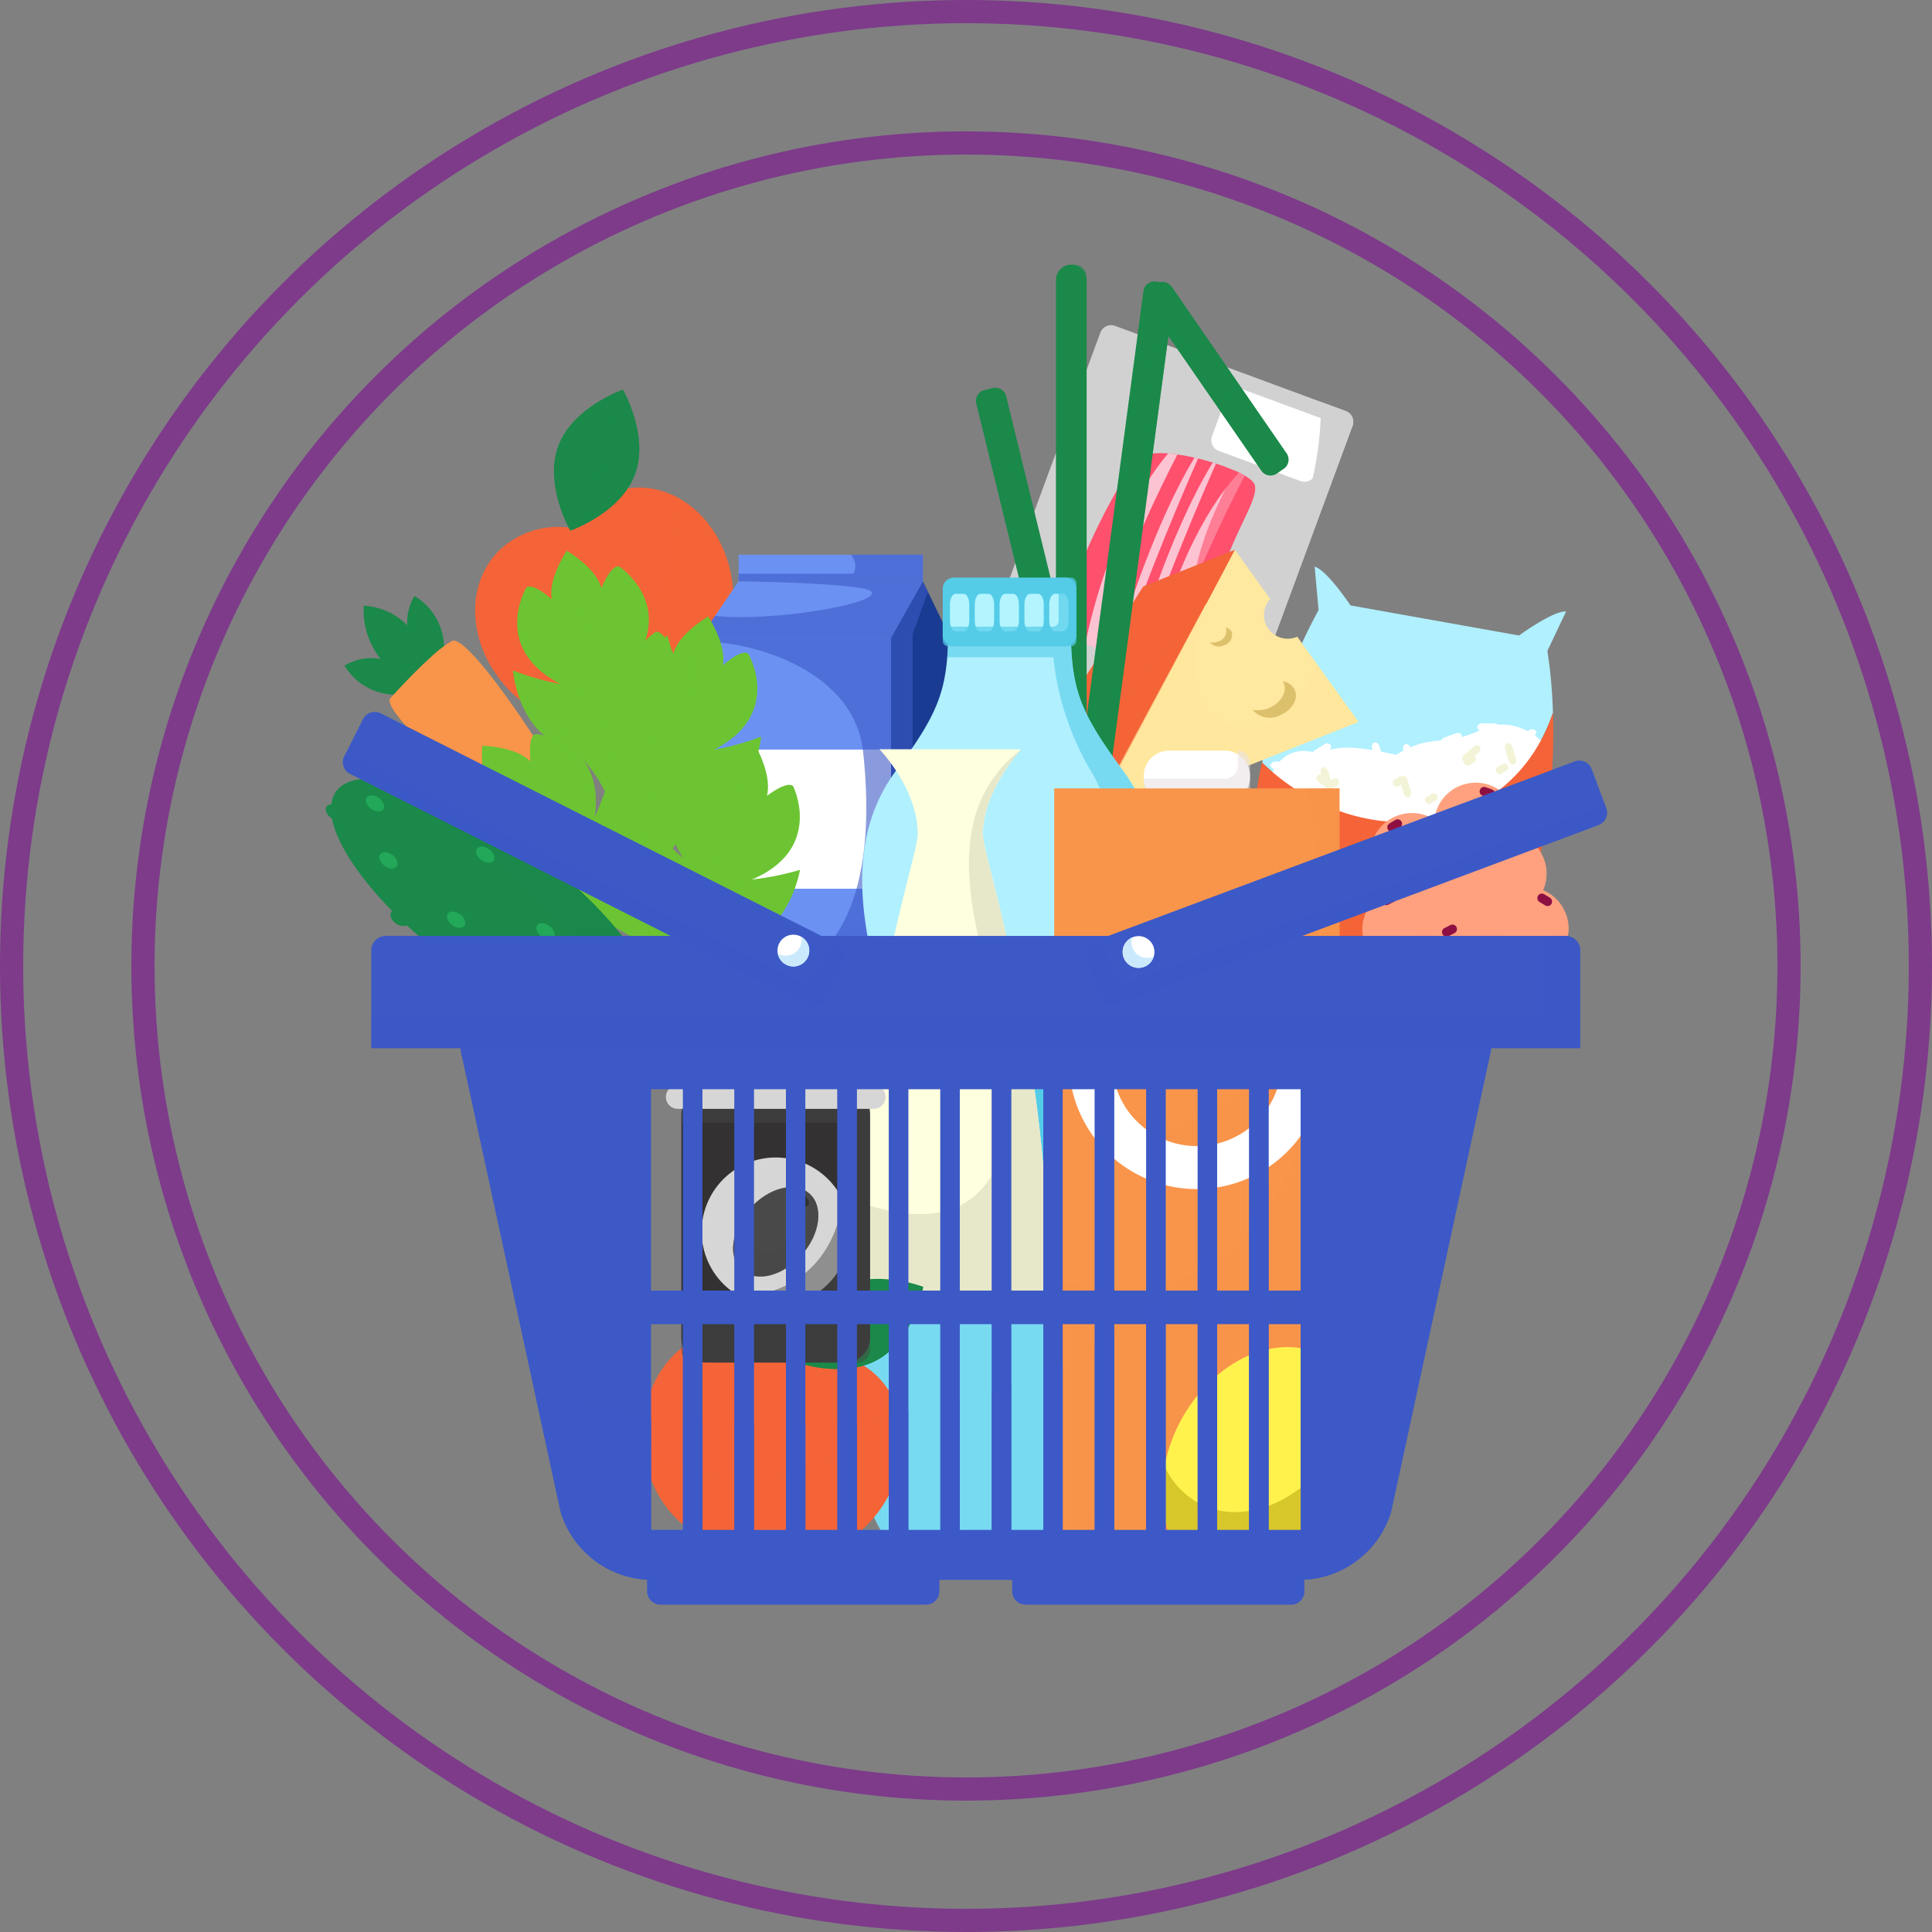 <svg xmlns="http://www.w3.org/2000/svg" xmlns:xlink="http://www.w3.org/1999/xlink" width="250" height="250" viewBox="0 0 250 250"><rect x="0" y="0" width="250" height="250" fill="#808080" stroke="none"/><defs><style>.a,.ay,.b{fill:none;}.a{stroke:#707070;}.c{clip-path:url(#a);}.d,.j{fill:#d1d1d1;}.e{fill:#fff;}.f,.i{fill:#ff506e;}.g{clip-path:url(#b);}.h{fill:#fcc3d2;}.aa,.ac,.aj,.am,.i,.o,.s,.x{opacity:0.6;}.aa,.ac,.ae,.af,.ai,.aj,.ak,.am,.aq,.as,.at,.av,.aw,.i,.j,.o,.q,.s,.v,.x{mix-blend-mode:multiply;isolation:isolate;}.k{fill:#b0f0ff;}.l,.o{fill:#f46438;}.m{fill:#f3f4d7;}.n{fill:#333132;}.af,.p,.q{fill:#1a894a;}.aw,.q{opacity:0.4;}.ak,.r,.s{fill:#f9954b;}.t,.v{fill:#ffe89f;}.u{fill:#ddc06c;}.ae,.v{opacity:0.7;}.w{fill:#193b91;}.au,.av,.aw,.x{fill:#3c59c6;}.y{fill:#6b92f2;}.aa,.z{fill:#6cc433;}.ab,.ac,.ae{fill:#54cce8;}.ad{fill:#b3f4ff;}.af,.ak,.aq{opacity:0.5;}.ag{fill:#22a858;}.ah{fill:#fdffde;}.ai{fill:#e7e8ca;}.aj{fill:#eae1e5;}.al,.am{fill:#ffa17f;}.an{fill:#8e1043;}.ao{fill:#d6d6d6;}.ap,.aq{fill:#494949;}.ar,.as{fill:#fff24d;}.at{fill:#d8c72b;}.av{opacity:0.8;}.ax{fill:#cae9fc;}.ay{stroke:#7d3b8a;stroke-width:3px;}.az{stroke:none;}</style><clipPath id="a"><circle class="a" cx="108" cy="108" r="108" transform="translate(-0.197 -0.197)"/></clipPath><clipPath id="b"><path class="b" d="M281.085,124.616c2.949-1.551,13.268,1.6,14.422,3.477s-3.8,7.439-5.337,16.243S284.423,159.9,282.1,161.55s-11.535-.645-12.892-4.761C266.777,149.425,278.137,126.167,281.085,124.616Z" transform="translate(-268.868 -124.2)"/></clipPath></defs><g transform="translate(-326.001 -1097)"><g transform="translate(-235.67 -782.67)"><g class="c" transform="translate(578.867 1896.867)"><g transform="translate(24.962 17.048)"><g transform="translate(82.678 7.831)"><path class="d" d="M279.846,151.067a1.485,1.485,0,0,1-1.908.879l-29.851-11.021a1.486,1.486,0,0,1-.879-1.909l17.455-47.273a1.485,1.485,0,0,1,1.908-.879l29.851,11.021a1.486,1.486,0,0,1,.879,1.909Z" transform="translate(-247.116 -90.771)"/><path class="e" d="M325,118.384a1.486,1.486,0,0,1-1.909.879l-10.569-3.9a1.486,1.486,0,0,1-.88-1.909l1.93-5.226a1.486,1.486,0,0,1,1.908-.879l10.57,3.9a1.486,1.486,0,0,1,.879,1.908Z" transform="translate(-279.64 -99.091)"/><path class="f" d="M281.085,124.616c2.949-1.551,13.268,1.6,14.422,3.477s-3.8,7.439-5.337,16.243S284.423,159.9,282.1,161.55s-11.535-.645-12.892-4.761C266.777,149.425,278.137,126.167,281.085,124.616Z" transform="translate(-258.095 -107.644)"/><g transform="translate(10.773 16.556)"><g class="g"><g transform="translate(3.751 -2.605)"><path class="h" d="M290.906,118.941s-15.135,27.407-13.836,41.525C274.413,152.886,280.391,127.641,290.906,118.941Z" transform="translate(-276.441 -118.941)"/><path class="h" d="M307.882,125.653s-15.136,27.407-13.837,41.525C291.389,159.6,297.366,134.353,307.882,125.653Z" transform="translate(-285.009 -122.329)"/><path class="h" d="M295.5,120.653s-12.886,28.238-14.508,41.278C280.779,155.254,288.256,130.563,295.5,120.653Z" transform="translate(-278.734 -119.805)"/><path class="h" d="M300.03,122.327s-12.886,28.238-14.508,41.278C285.312,156.928,292.789,132.236,300.03,122.327Z" transform="translate(-281.022 -120.65)"/></g></g></g><path class="i" d="M290.22,146.592c1.535-8.8,6.492-14.365,5.337-16.243a6.381,6.381,0,0,0-2.611-1.679c-1.074,2.8-3.99,7.485-5.1,13.877-1.535,8.8-5.746,15.563-8.072,17.213-1.775,1.259-7.56.218-10.8-2.176a6.76,6.76,0,0,0,.289,1.461c1.357,4.116,10.568,6.41,12.892,4.761S288.685,155.4,290.22,146.592Z" transform="translate(-258.145 -109.901)"/><path class="j" d="M296.422,112.009l-3.2-1.18c.048,30.131-28.3,42.885-40.225,22.625l-5.791,15.685a1.486,1.486,0,0,0,.879,1.909l29.851,11.021a1.485,1.485,0,0,0,1.908-.879L297.3,113.918A1.486,1.486,0,0,0,296.422,112.009Z" transform="translate(-247.116 -100.895)"/></g><g transform="translate(118.413 39.077)"><path class="k" d="M362.442,172.766c-5.505,16.193-24.927,18.691-37.638,6.45a73.632,73.632,0,0,1,7.31-19.73l-.505-5.624c1.6.453,4.638,5.02,4.638,5.02l10.592,1.89.622.111,10.592,1.89s4.435-3.234,6.088-3.106l-2.419,5.1A62.565,62.565,0,0,1,362.442,172.766Z" transform="translate(-322.063 -153.862)"/><path class="e" d="M362.518,197.9s-3.735-4.44-8.512-2.106-6.178.323-10.975,3.24c-4.034-.888-7.366-1.485-10.041-.116-3.054-1.214-5.8.56-6.4,3.891s18.479,13.443,18.479,13.443l17.025-6.6Z" transform="translate(-322.959 -174.684)"/><g transform="translate(0 10.953)"><path class="l" d="M322.237,189.352q-.117.51-.227,1.027c12.711,12.241,32.133,9.743,37.638-6.45a63.611,63.611,0,0,0-.713-7.952c.188,1.1,3.9,23.935-7.019,41.129a18.27,18.27,0,0,1,.535,5.462l-4.7-4.7-10.917-1.947-.622-.111L325.3,213.866l-6.03,2.782a18.23,18.23,0,0,1,2.391-4.94A51.8,51.8,0,0,1,322.237,189.352Z" transform="translate(-319.269 -175.977)"/></g><path class="e" d="M353.962,202.016c.113.371.417.608.678.528h0c.262-.079.383-.445.27-.815l-.431-1.422c-.112-.37-.415-.607-.677-.527h0c-.262.079-.382.444-.271.815Z" transform="translate(-336.541 -177.031)"/><path class="m" d="M361.288,210.772c.113.371.417.608.678.528h0c.262-.08.383-.445.27-.815l-.431-1.422c-.112-.37-.415-.607-.677-.527h0c-.261.079-.383.444-.27.815Z" transform="translate(-340.239 -181.45)"/><path class="m" d="M340.529,208.507c.112.371.416.607.677.528h0c.262-.08.383-.444.27-.815l-.431-1.422c-.112-.37-.416-.607-.678-.528h0c-.261.079-.382.445-.269.815Z" transform="translate(-329.761 -180.307)"/><path class="m" d="M388.718,202.208c.113.371.416.608.678.528h0c.262-.079.383-.444.27-.815l-.431-1.422c-.112-.371-.415-.607-.677-.528h0c-.262.079-.383.445-.271.815Z" transform="translate(-354.085 -177.127)"/><path class="m" d="M379.157,201.548a.626.626,0,0,0,.221-.83h0a.626.626,0,0,0-.856.069l-1.142.952a.627.627,0,0,0-.221.83h0a.627.627,0,0,0,.856-.069Z" transform="translate(-348.445 -177.442)"/><path class="m" d="M359.142,209.076a.46.46,0,0,0-.107.635h0a.46.46,0,0,0,.6.222l.752-.437a.458.458,0,0,0,.108-.634h0a.459.459,0,0,0-.6-.223Z" transform="translate(-339.301 -181.487)"/><path class="m" d="M367.572,213.542a.459.459,0,0,0-.107.634h0a.459.459,0,0,0,.6.223l.753-.436a.46.46,0,0,0,.107-.634h0a.46.46,0,0,0-.6-.223Z" transform="translate(-343.556 -183.741)"/><path class="m" d="M341.859,209.632a.46.46,0,0,0-.107.635h0a.459.459,0,0,0,.6.222l.752-.436a.459.459,0,0,0,.108-.634h0a.459.459,0,0,0-.6-.222Z" transform="translate(-330.578 -181.768)"/><path class="m" d="M339.773,208.229a.46.46,0,0,0-.632.123h0a.459.459,0,0,0,0,.644l.674.551a.459.459,0,0,0,.631-.123h0a.458.458,0,0,0,0-.644Z" transform="translate(-329.234 -181.263)"/><path class="m" d="M377.646,203.574a.46.46,0,0,0-.107.634h0a.458.458,0,0,0,.6.222l.753-.436a.459.459,0,0,0,.107-.635h0a.46.46,0,0,0-.6-.222Z" transform="translate(-348.641 -178.71)"/><path class="m" d="M386.049,205.781a.459.459,0,0,0-.107.635h0a.458.458,0,0,0,.6.222l.753-.436a.459.459,0,0,0,.107-.634h0a.459.459,0,0,0-.6-.222Z" transform="translate(-352.882 -179.824)"/><path class="e" d="M338.056,200.994c-.33.2-.482.556-.339.789h0a.627.627,0,0,0,.857.055l1.267-.778c.33-.2.481-.556.338-.789h0a.625.625,0,0,0-.856-.055Z" transform="translate(-328.553 -177.19)"/><path class="e" d="M391.627,197.263c-.329.2-.481.556-.338.789h0a.626.626,0,0,0,.857.055l1.265-.777c.33-.2.482-.556.339-.789h0a.625.625,0,0,0-.857-.055Z" transform="translate(-355.594 -175.307)"/><path class="e" d="M362.095,202.451c.112.371.415.607.677.528h0c.262-.08.383-.444.27-.815l-.43-1.422c-.112-.37-.416-.607-.678-.527h0c-.262.079-.384.444-.27.815Z" transform="translate(-340.646 -177.25)"/><path class="e" d="M371.97,197.912c-.363.134-.581.451-.487.707h0c.094.257.466.357.829.223l1.395-.514c.364-.134.581-.451.487-.707h0c-.094-.257-.465-.356-.829-.222Z" transform="translate(-345.613 -175.807)"/><path class="e" d="M381.727,194.8c-.387,0-.7.214-.707.487h0c0,.273.309.5.7.5l1.486.016c.386,0,.7-.214.706-.487h0c0-.274-.308-.5-.7-.5Z" transform="translate(-350.437 -174.527)"/><path class="e" d="M327.714,204.8c-.387,0-.7.214-.707.488h0c0,.273.309.5.7.5l1.486.016c.387,0,.7-.214.707-.487h0c0-.273-.309-.5-.7-.5Z" transform="translate(-323.175 -179.575)"/><path class="n" d="M338.049,232.468a1.486,1.486,0,0,0,1.2,1.723l16.028,2.86a1.486,1.486,0,0,0,1.723-1.2l.576-3.23a1.486,1.486,0,0,0-1.2-1.723l-16.028-2.86a1.485,1.485,0,0,0-1.724,1.2Z" transform="translate(-328.736 -191.289)"/><path class="o" d="M352.451,244.525l-4.7-4.7-10.917-1.947-.622-.111L325.3,235.823l-6.03,2.782a18.23,18.23,0,0,1,2.391-4.94,42.714,42.714,0,0,1-.843-5.94c18.715,7.724,31.056-.28,38.066-8.247a50.818,50.818,0,0,1-6.966,19.584A18.27,18.27,0,0,1,352.451,244.525Z" transform="translate(-319.269 -186.982)"/></g><g transform="translate(2.413 42.87)"><g transform="translate(0 8.049)"><path class="p" d="M92.767,182.439a7.8,7.8,0,0,1-7.72-3.7c3.551-2.058,7.526-.675,10.051,2.759A2.852,2.852,0,0,1,92.767,182.439Z" transform="translate(-85.047 -177.773)"/><path class="q" d="M88.8,177.986c3.618-.36,6.984,2.333,4.345,4.511a6.824,6.824,0,0,0,1.516-.053,2.852,2.852,0,0,0,2.331-.943C94.9,178.658,91.816,177.227,88.8,177.986Z" transform="translate(-86.941 -177.779)"/></g><g transform="translate(8.118)"><path class="p" d="M106.141,169.208a7.8,7.8,0,0,0-3.769-7.688c-2.027,3.569-.609,7.532,2.845,10.027A2.854,2.854,0,0,0,106.141,169.208Z" transform="translate(-101.438 -161.52)"/><path class="q" d="M101.639,165.285c-.329,3.62,2.393,6.963,4.548,4.306a6.833,6.833,0,0,1-.04,1.517,2.854,2.854,0,0,1-.924,2.339C102.362,171.381,100.906,168.308,101.639,165.285Z" transform="translate(-101.445 -163.42)"/></g><g transform="translate(2.491 1.248)"><path class="p" d="M95.57,173.636a10.069,10.069,0,0,1-5.48-9.6c5.282.421,8.487,4.808,8.648,10.306A3.683,3.683,0,0,1,95.57,173.636Z" transform="translate(-90.077 -164.039)"/><path class="q" d="M95.207,165.172c4.105,2.273,5.7,7.6,1.3,7.979a8.823,8.823,0,0,0,1.649,1.057,3.683,3.683,0,0,0,3.168.709C101.194,170.363,98.967,166.579,95.207,165.172Z" transform="translate(-92.666 -164.611)"/></g><path class="r" d="M96.851,180.745s5.458-6.162,8.082-7.495,20.824,27.041,18.6,29.012S95.962,183.849,96.851,180.745Z" transform="translate(-90.993 -167.418)"/><path class="s" d="M110.5,173.251a14.406,14.406,0,0,0-2.642,1.973c2.183-.475,4.7.4,6.578,3.307,2.688,4.153-3.117,8.057-6.119,8.4,3.394,2.617,9-5.992,12.123-.322s-.765,6.883-2.679,7.338c1.926,1.519,3.612-1.712,5.378-.466,1.464,1.033,2.346,3.656-1.478,5.227,3.745,2.575,6.739,4.173,7.44,3.552C131.324,200.292,113.125,171.917,110.5,173.251Z" transform="translate(-96.561 -167.418)"/></g><g transform="translate(81.338 36.896)"><path class="t" d="M305.9,160.7c-.036.016-.072.035-.109.05a3.067,3.067,0,0,1-3.389-4.925l-4.573-6.37-19.494,36.32,35.485-14.042Z" transform="translate(-261.534 -149.457)"/><path class="u" d="M326.233,183.791a1.729,1.729,0,0,1,.139.269c.461,1.165-.424,2.608-1.978,3.223a3.639,3.639,0,0,1-2.062.208,2.863,2.863,0,0,0,3.508.727c1.554-.615,2.439-2.057,1.978-3.222A2.076,2.076,0,0,0,326.233,183.791Z" transform="translate(-283.74 -166.787)"/><path class="u" d="M296.522,204.169a.969.969,0,0,1,.072.141,1.418,1.418,0,0,1-1.028,1.674,1.891,1.891,0,0,1-1.072.108,1.49,1.49,0,0,0,1.824.378,1.419,1.419,0,0,0,1.028-1.674A1.083,1.083,0,0,0,296.522,204.169Z" transform="translate(-269.689 -177.073)"/><path class="u" d="M313.186,169.759a.891.891,0,0,1,.071.14,1.418,1.418,0,0,1-1.028,1.674,1.891,1.891,0,0,1-1.071.108,1.487,1.487,0,0,0,1.822.377,1.419,1.419,0,0,0,1.029-1.674A1.081,1.081,0,0,0,313.186,169.759Z" transform="translate(-278.1 -159.704)"/><path class="l" d="M280.706,149.457,268.853,154.2l-24.444,38.2,17.122-6.776Z" transform="translate(-244.409 -149.457)"/><path class="o" d="M254.578,177.26l-10.169,15.89,17.122-6.777,18.781-35.414C274.714,161.267,258.931,179.406,254.578,177.26Z" transform="translate(-244.409 -150.215)"/><path class="v" d="M278.338,192.774l35.485-14.042-5.534-7.71c-1.416,4.261-4.206,8.907-9.616,8.348-8.855-.916-5.278-13.658-4.526-16.05Z" transform="translate(-261.534 -156.454)"/></g><g transform="translate(84.132 0)"><g transform="translate(0 15.932)"><path class="p" d="M271.807,181.264A1.434,1.434,0,0,1,270.753,183l-1.069.261a1.435,1.435,0,0,1-1.735-1.053l-17.856-73.043a1.434,1.434,0,0,1,1.053-1.734l1.069-.261a1.434,1.434,0,0,1,1.735,1.053Z" transform="translate(-250.051 -107.127)"/><path class="q" d="M253.946,107.169l-.465.113,9.565,39.125a1.434,1.434,0,0,1-1.053,1.734l-.605.148,8.292,33.918a1.435,1.435,0,0,0,1.735,1.053l1.069-.261a1.434,1.434,0,0,0,1.053-1.734l-17.857-73.043A1.434,1.434,0,0,0,253.946,107.169Z" transform="translate(-251.782 -107.127)"/></g><g transform="translate(10.348)"><path class="p" d="M1.985,0h0A1.985,1.985,0,0,1,3.971,1.985V76.078a1.985,1.985,0,0,1-1.985,1.985h0A1.985,1.985,0,0,1,0,76.078V1.985A1.985,1.985,0,0,1,1.985,0Z" transform="translate(0)"/><path class="q" d="M273.481,74.959H273v40.277a1.436,1.436,0,0,1-1.435,1.435h-.623v34.917a1.435,1.435,0,0,0,1.435,1.435h1.1a1.435,1.435,0,0,0,1.435-1.435V76.394A1.435,1.435,0,0,0,273.481,74.959Z" transform="translate(-270.945 -74.959)"/></g><g transform="translate(11.722 2.17)"><path class="p" d="M302.2,101.592,287.334,80.037a1.434,1.434,0,0,0-1.446-.6l-.607-.081a1.435,1.435,0,0,0-1.612,1.233l-9.937,74.534a1.434,1.434,0,0,0,1.232,1.612l1.091.146a1.435,1.435,0,0,0,1.612-1.233L286.9,86.4l12.022,17.425a1.435,1.435,0,0,0,1.993.379l.91-.619A1.434,1.434,0,0,0,302.2,101.592Z" transform="translate(-273.719 -79.34)"/><path class="q" d="M300.915,109.12l.388-.264c-2.811-4.047-14.316-20.453-15.645-19.754-1.426.751-.945,32.788-7.333,36.48l-4.594,34.454a1.434,1.434,0,0,0,1.232,1.612l1.091.146a1.435,1.435,0,0,0,1.612-1.233L286.9,91.316l12.022,17.425A1.435,1.435,0,0,0,300.915,109.12Z" transform="translate(-273.719 -84.257)"/></g></g><g transform="translate(19.326 16.183)"><path class="l" d="M139.312,133.256a11.016,11.016,0,0,0-8.018,5.12,11.018,11.018,0,0,0-9.026,3.007c-4.61,4.614-3.953,12.745,1.468,18.163S137.289,165.617,141.9,161c.042-.043.081-.087.122-.13.059-.005.118-.007.178-.013,6.487-.679,11.1-7.408,10.3-15.031S145.8,132.578,139.312,133.256Z" transform="translate(-119.198 -120.539)"/><path class="p" d="M150.27,118.6c-1.878,5.038-8.362,7.271-8.362,7.271s-3.437-5.933-1.558-10.97,8.362-7.27,8.362-7.27S152.15,113.569,150.27,118.6Z" transform="translate(-129.591 -107.635)"/><path class="q" d="M148.97,107.635a17.311,17.311,0,0,0-2.515,1.172,9.865,9.865,0,0,1,1.035,4.113c.073,5.376-5.162,9.805-5.162,9.805a17.5,17.5,0,0,1-2.03-2.015,18.488,18.488,0,0,0,1.867,5.166s6.483-2.233,8.362-7.271S148.97,107.635,148.97,107.635Z" transform="translate(-129.849 -107.635)"/><path class="o" d="M156.71,146.7c-.577-5.515-3.827-9.984-8.037-11.778,3.343,14.182-10.958,25.707-21.137,25.069.134.143.268.285.409.425,5.421,5.419,13.553,6.071,18.163,1.458.042-.043.081-.087.122-.13.059-.005.118-.007.178-.013C152.9,161.049,157.507,154.32,156.71,146.7Z" transform="translate(-123.407 -121.406)"/></g><g transform="translate(48.443 37.54)"><path class="w" d="M234.462,165l-3.544-7.317-5.145,8.231,4.688,1.2Z" transform="translate(-202.108 -154.254)"/><rect class="w" width="8.918" height="66.025" transform="translate(23.437 10.746)"/><path class="x" d="M229.37,215.59V164.544l1.981-5.485-.666-1.374L226.112,165h-.437l-.364,3.307v62.718h8.918v-10.9C228.815,220.772,229.37,215.59,229.37,215.59Z" transform="translate(-201.874 -154.254)"/><path class="y" d="M177.989,165l4.973-7.317H206.8L202.683,165l-23.322.972Z" transform="translate(-177.989 -154.254)"/><rect class="y" width="23.845" height="3.43" transform="translate(4.973 0)"/><path class="x" d="M197.824,153.217H182.961v.972s16.131.222,17.164,1.329c1.415,1.517-12.867,3.967-20.2,3.14l-1.934,2.847,1.372.972,23.322-.972,4.116-7.317h.007v-3.43h-9.319A2.14,2.14,0,0,1,197.824,153.217Z" transform="translate(-177.989 -150.759)"/><rect class="y" width="24.694" height="66.025" transform="translate(0 10.746)"/><rect class="e" width="24.694" height="18.006" transform="translate(0 25.209)"/><path class="x" d="M177.989,173.025c4.6-.414,19.855,2.709,21.093,14.239,1.829,17.035-2,31.988-21.093,31.141v20.078h24.694V172.458H177.989Z" transform="translate(-177.989 -161.711)"/></g><g transform="translate(17.981 36.969)"><g transform="translate(6.248 0)"><path class="z" d="M143.678,187.429l1.868-.425c-.5-3.234-1.384-11.572,1.993-14.962,4.232-4.249,1.5-11.428,1.5-11.428a35.764,35.764,0,0,1-4.783,4.237c6.094-8.094-1.344-13.105-1.344-13.105s-.858-.763-2.388,2.733c-.679-2.438-3.807-4.421-4.416-4.787l-.02-.087-.036.053-.055-.032.02.087c-.389.594-2.35,3.737-1.906,6.228-2.894-2.489-3.337-1.43-3.337-1.43s-4.532,7.739,4.466,12.395a35.729,35.729,0,0,1-6.146-1.748s.649,7.653,6.3,9.649C139.913,176.4,142.725,184.3,143.678,187.429Z" transform="translate(-129.097 -149.605)"/><path class="aa" d="M144.437,168.616c4.094-5.438,2.081-9.482.318-11.552,2.594,5.437-.912,12.359-2.026,13.242-3.84-2.136-2.451-8.953-6.444-11.465,3.53,3.781,2.265,10.843,4.9,15.511-3.759-.58-4.676-5.5-4.676-5.5s-.342,6.305,3.947,8.612c-6.27.339-9.57-4.424-11.008-7.388.429,2.213,1.836,6.985,6.129,8.5,4.512,1.593,7.324,9.492,8.277,12.622l1.868-.425c-.5-3.234-1.384-11.572,1.993-14.962,4.232-4.249,1.5-11.428,1.5-11.428A35.763,35.763,0,0,1,144.437,168.616Z" transform="translate(-129.276 -153.37)"/></g><g transform="translate(17.521 8.523)"><path class="z" d="M156.049,204.135l1.865.44c.978-3.122,3.853-11,8.379-12.555,5.671-1.95,6.381-9.6,6.381-9.6a35.71,35.71,0,0,1-6.16,1.7c9.035-4.584,4.565-12.358,4.565-12.358s-.435-1.063-3.348,1.4c.464-2.488-1.471-5.646-1.856-6.243l.021-.087-.056.032-.036-.053-.02.087c-.612.362-3.756,2.32-4.454,4.751-1.5-3.508-2.366-2.753-2.366-2.753s-7.478,4.952-1.449,13.095a35.692,35.692,0,0,1-4.749-4.275s-2.788,7.156,1.411,11.439C157.527,192.575,156.572,200.906,156.049,204.135Z" transform="translate(-151.859 -166.814)"/><path class="aa" d="M166.514,189.156c6.071-3.08,6.044-7.6,5.373-10.232-.065,6.025-6.262,10.695-7.651,11-2.507-3.608,1.743-9.117-.736-13.131,1.5,4.948-2.742,10.732-2.43,16.085-3.119-2.177-1.774-7-1.774-7s-3.084,5.509-.25,9.47c-5.779-2.457-6.644-8.186-6.63-11.481-.589,2.176-1.427,7.08,1.76,10.33,3.35,3.417,2.4,11.748,1.873,14.978l1.865.44c.978-3.122,3.853-11,8.379-12.555,5.671-1.95,6.381-9.6,6.381-9.6A35.708,35.708,0,0,1,166.514,189.156Z" transform="translate(-151.858 -171.849)"/></g><g transform="translate(0 23.774)"><path class="z" d="M143.74,228.439l1.427-1.279c-2-2.586-6.828-9.445-5.521-14.048,1.638-5.77-4.234-10.72-4.234-10.72a35.7,35.7,0,0,1-2.125,6.026c1.4-10.034-7.536-10.805-7.536-10.805s-1.12-.251-.761,3.549c-1.777-1.8-5.475-2.017-6.185-2.042l-.059-.066s0,.025-.005.064h-.064l.059.066c-.052.708-.241,4.407,1.357,6.37-3.738-.772-3.611.369-3.611.369s-.206,8.966,9.921,8.668a35.757,35.757,0,0,1-6.221,1.456s4.282,6.376,10.2,5.376C135.095,220.624,141.388,226.165,143.74,228.439Z" transform="translate(-116.481 -197.609)"/><path class="aa" d="M137.783,208.984c.939-6.742-2.784-9.3-5.329-10.254,4.907,3.494,5.2,11.248,4.656,12.56-4.394,0-6.489-6.637-11.2-6.895,4.921,1.592,7.244,8.38,11.815,11.181-3.568,1.317-6.759-2.542-6.759-2.542s2.761,5.679,7.63,5.614c-5.317,3.34-10.514.779-13.21-1.115,1.45,1.726,5,5.215,9.485,4.455,4.718-.8,11.011,4.744,13.363,7.017l1.427-1.279c-2-2.586-6.828-9.445-5.521-14.048,1.638-5.77-4.234-10.72-4.234-10.72A35.7,35.7,0,0,1,137.783,208.984Z" transform="translate(-120.977 -198.175)"/></g><g transform="translate(22.544 25.3)"><path class="z" d="M164.694,237.22l1.828.572c1.2-3.044,4.628-10.7,9.252-11.925,5.8-1.541,7.05-9.119,7.05-9.119A35.664,35.664,0,0,1,176.559,218c9.339-3.927,5.435-12,5.435-12s-.358-1.091-3.44,1.16c.64-2.448-1.065-5.737-1.407-6.36l.027-.085-.058.028-.032-.056-.026.085c-.636.318-3.912,2.046-4.782,4.422-1.247-3.607-2.163-2.915-2.163-2.915s-7.812,4.406-2.379,12.958a35.724,35.724,0,0,1-4.432-4.6s-3.291,6.94.591,11.511C166.992,225.794,165.446,234.036,164.694,237.22Z" transform="translate(-162.001 -200.689)"/><path class="aa" d="M176.559,222.856c6.275-2.639,6.571-7.147,6.089-9.822-.495,6-7.009,10.22-8.415,10.422-2.243-3.778,2.389-8.97.2-13.15,1.147,5.043-3.5,10.509-3.571,15.87-2.956-2.394-1.27-7.109-1.27-7.109s-3.469,5.275-.925,9.428c-5.589-2.863-6.043-8.639-5.793-11.924-.742,2.128-1.929,6.959,1.018,10.43,3.1,3.648,1.552,11.889.8,15.073l1.828.572c1.2-3.044,4.628-10.7,9.252-11.925,5.8-1.541,7.05-9.119,7.05-9.119A35.665,35.665,0,0,1,176.559,222.856Z" transform="translate(-162.001 -205.543)"/></g></g><g transform="translate(68.303 40.496)"><path class="k" d="M255.865,242.19V212.841c1.746-7.456,3.015-17.133-2.855-25.065s-6.821-10.788-6.821-19.037l-7.92-.158h-.013l-7.919.158c0,8.249-.952,11.106-6.822,19.037s-4.6,17.61-2.856,25.065V242.19s-6.98,34.585,2.063,45.372c2.538,2.7,10.312-.952,10.312-.952a7.1,7.1,0,0,0,5.222,2.38h.013a7.1,7.1,0,0,0,5.222-2.38s7.773,3.65,10.311.952C262.846,276.776,255.865,242.19,255.865,242.19Z" transform="translate(-218.089 -162.71)"/><path class="ab" d="M222.773,255.711c.082.374.166.745.251,1.109v29.033h35.205V256.82c.086-.364.169-.734.252-1.109Z" transform="translate(-220.453 -206.689)"/><path class="ac" d="M233.035,286.611a7.1,7.1,0,0,0,5.222,2.38h.013a7.1,7.1,0,0,0,5.222-2.38s7.773,3.65,10.311.952c9.042-10.787,2.062-45.372,2.062-45.372V212.841c1.746-7.456,3.015-17.133-2.855-25.065s-6.821-10.788-6.821-19.037l-7.92-.158h-.013l-7.919.158c0,1.607-.038,3.008-.139,4.283h13.739a36.081,36.081,0,0,0,4.879,14.754c4.4,7.258,5.83,22.607-1.547,30.7-5.689,6.239-3.172,34.974-28.562,37.327-1.08,10.921-1.289,25.435,4.016,31.762C225.261,290.26,233.035,286.611,233.035,286.611Z" transform="translate(-218.089 -162.71)"/><path class="ab" d="M1.441,0h14.41a1.442,1.442,0,0,1,1.442,1.442v6a1.441,1.441,0,0,1-1.441,1.441H1.442A1.442,1.442,0,0,1,0,7.441v-6A1.441,1.441,0,0,1,1.441,0Z" transform="translate(11.528 0)"/><g transform="translate(12.463 2.102)"><path class="ad" d="M245.753,164.442c0,.767-.32,1.389-.714,1.389h-1.071c-.394,0-.714-.622-.714-1.389V162.36c0-.766.319-1.388.714-1.388h1.071c.394,0,.714.622.714,1.388Z" transform="translate(-243.254 -160.972)"/><path class="ad" d="M252.24,164.442c0,.767-.319,1.389-.713,1.389h-1.071c-.394,0-.714-.622-.714-1.389V162.36c0-.766.32-1.388.714-1.388h1.071c.394,0,.713.622.713,1.388Z" transform="translate(-246.528 -160.972)"/><path class="ad" d="M258.725,164.442c0,.767-.318,1.389-.714,1.389h-1.071c-.394,0-.714-.622-.714-1.389V162.36c0-.766.32-1.388.714-1.388h1.071c.4,0,.714.622.714,1.388Z" transform="translate(-249.802 -160.972)"/><path class="ad" d="M265.213,164.442c0,.767-.319,1.389-.715,1.389h-1.071c-.394,0-.714-.622-.714-1.389V162.36c0-.766.32-1.388.714-1.388H264.5c.4,0,.715.622.715,1.388Z" transform="translate(-253.076 -160.972)"/><path class="ad" d="M271.7,164.442c0,.767-.318,1.389-.714,1.389h-1.07c-.395,0-.714-.622-.714-1.389V162.36c0-.766.319-1.388.714-1.388h1.07c.4,0,.714.622.714,1.388Z" transform="translate(-256.351 -160.972)"/></g><path class="ae" d="M257.944,156.727h-1.586v5.632a.714.714,0,0,1-.715.714H241.365V164.9a.714.714,0,0,0,.714.714h15.865a.714.714,0,0,0,.714-.714v-7.457A.714.714,0,0,0,257.944,156.727Z" transform="translate(-229.837 -156.727)"/></g><g transform="translate(0 66.529)"><path class="p" d="M107.87,218.885c11.236,8.354,17.968,18.324,15.036,22.267s-14.416.365-25.652-7.99-17.968-18.324-15.035-22.267S96.635,210.53,107.87,218.885Z" transform="translate(-80.86 -209.291)"/><path class="af" d="M86.989,209.575c4.782,1.338,10.8,4.421,16.749,8.845,11.235,8.355,17.967,18.324,15.036,22.267a3.766,3.766,0,0,1-2.018,1.32c4.251,1.19,7.525,1,8.9-.855,2.932-3.942-3.8-13.912-15.036-22.267C101.178,211.86,91.556,208.215,86.989,209.575Z" transform="translate(-83.614 -209.292)"/><path class="ag" d="M113.539,244.34c.591.441.839,1.108.554,1.492s-1,.34-1.589-.1-.838-1.108-.553-1.493S112.948,243.9,113.539,244.34Z" transform="translate(-96.154 -226.799)"/><path class="p" d="M98.773,243.879c.591.44.838,1.108.553,1.493s-1,.339-1.588-.1-.839-1.108-.553-1.493S98.181,243.44,98.773,243.879Z" transform="translate(-88.7 -226.567)"/><path class="p" d="M81.882,216.322c.591.44.839,1.108.553,1.493s-1,.34-1.588-.1-.839-1.107-.554-1.492S81.29,215.883,81.882,216.322Z" transform="translate(-80.175 -212.658)"/><path class="p" d="M131.022,267.638c.591.44.838,1.107.553,1.492s-1,.339-1.588-.1-.839-1.108-.553-1.493S130.431,267.2,131.022,267.638Z" transform="translate(-104.978 -238.558)"/><path class="ag" d="M136.9,247.389c.591.44.839,1.108.553,1.492s-1,.34-1.588-.1-.839-1.108-.553-1.492S136.314,246.949,136.9,247.389Z" transform="translate(-107.948 -228.339)"/><path class="ag" d="M121.149,227.335c.591.44.838,1.108.553,1.492s-1,.34-1.588-.1-.839-1.108-.553-1.492S120.557,226.9,121.149,227.335Z" transform="translate(-99.995 -218.216)"/><path class="ag" d="M95.854,228.839c.592.44.84,1.109.554,1.492s-1,.34-1.589-.1-.839-1.107-.553-1.492S95.264,228.4,95.854,228.839Z" transform="translate(-87.228 -218.976)"/><path class="ag" d="M92.319,213.953c.591.44.839,1.108.553,1.492s-1,.34-1.588-.1-.839-1.108-.553-1.492S91.727,213.514,92.319,213.953Z" transform="translate(-85.443 -211.462)"/><path class="ag" d="M141.646,265.241c.591.44.839,1.107.553,1.493s-1,.339-1.589-.1-.839-1.108-.552-1.492S141.054,264.8,141.646,265.241Z" transform="translate(-110.34 -237.349)"/></g><g transform="translate(67.928 62.711)"><path class="ah" d="M234.42,212.6c0-5.634,4.953-11.019,4.953-11.019H221.047S226,206.659,226,212.6c0,2.972-8.667,27.487-8.667,61.165h25.754C243.087,240.089,234.42,215.574,234.42,212.6Z" transform="translate(-217.333 -201.583)"/><path class="ai" d="M236.277,235.013c3.626,12.4,2.827,32.861-18.466,24.956-.3,4.39-.478,9-.478,13.8h25.754c0-33.678-8.667-58.193-8.667-61.165,0-5.634,4.953-11.019,4.953-11.019C229.343,209.507,232.438,221.888,236.277,235.013Z" transform="translate(-217.333 -201.583)"/></g><g transform="translate(94.257 62.887)"><path class="e" d="M3.288,0h7.178a3.287,3.287,0,0,1,3.287,3.287v.12A3.288,3.288,0,0,1,10.465,6.7H3.287A3.287,3.287,0,0,1,0,3.408v-.12A3.288,3.288,0,0,1,3.288,0Z" transform="translate(11.582)"/><path class="aj" d="M306.05,201.946v1.987a1.628,1.628,0,0,1-1.628,1.628h-10.5c-.016,0-.03,0-.045,0v1.452a1.628,1.628,0,0,0,1.628,1.628h10.5a1.629,1.629,0,0,0,1.628-1.628V203.57A1.627,1.627,0,0,0,306.05,201.946Z" transform="translate(-282.299 -201.942)"/><rect class="r" width="36.916" height="98.49" transform="translate(0 4.886)"/><path class="e" d="M307.448,266.181a16.559,16.559,0,1,1-16.559-16.559A16.558,16.558,0,0,1,307.448,266.181Z" transform="translate(-272.431 -226.006)"/><g transform="translate(7.464 29.18)"><path class="r" d="M307.554,271.852a10.993,10.993,0,1,1-10.993-10.994A10.994,10.994,0,0,1,307.554,271.852Z" transform="translate(-285.567 -260.858)"/><path class="ak" d="M304.466,264.713a10.986,10.986,0,0,1-15.5,14.912,10.988,10.988,0,1,0,15.5-14.912Z" transform="translate(-287.284 -262.804)"/><path class="ak" d="M307.99,264.962c0,.449-1.154.814-2.579.814s-2.578-.365-2.578-.814,1.154-.815,2.578-.815S307.99,264.512,307.99,264.962Z" transform="translate(-294.282 -262.518)"/></g><path class="ak" d="M307.411,211.8h-4.2c7.872,50.218-7.716,69.094-32.721,63.737v34.753h36.916Z" transform="translate(-270.495 -206.917)"/></g><g transform="translate(41.015 131.24)"><path class="l" d="M191.882,358.154a11.013,11.013,0,0,0-9.434-1.228,11.016,11.016,0,0,0-8.849-3.495c-6.5.574-11.217,7.227-10.544,14.862s6.486,13.359,12.983,12.786c.059-.006.118-.014.177-.021.049.034.1.07.145.1,5.407,3.647,13.265,1.453,17.551-4.9S197.288,361.8,191.882,358.154Z" transform="translate(-162.991 -346.737)"/><path class="p" d="M213.175,350.395c-4.676,2.654-11.079.2-11.079.2s1.178-6.755,5.853-9.408,11.079-.2,11.079-.2S217.851,347.743,213.175,350.395Z" transform="translate(-182.729 -339.953)"/><path class="q" d="M219.029,341.31a17.349,17.349,0,0,0-2.68-.718,9.864,9.864,0,0,1-1.849,3.816c-3.4,4.167-10.255,4.2-10.255,4.2a17.4,17.4,0,0,1-.261-2.847,18.464,18.464,0,0,0-1.888,5.158s6.4,2.454,11.079-.2S219.029,341.31,219.029,341.31Z" transform="translate(-182.729 -340.276)"/><path class="o" d="M193.936,385.11c3.1-4.6,3.481-10.11,1.408-14.19-6.549,13.016-24.912,12.66-32.3,5.632.01.195.022.391.039.588.674,7.635,6.486,13.359,12.983,12.786.059-.006.118-.014.177-.021.049.034.1.07.145.1C181.792,393.658,189.65,391.463,193.936,385.11Z" transform="translate(-163.016 -355.583)"/></g><g transform="translate(134.121 67.029)"><g transform="translate(1.001 3.937)"><path class="al" d="M363.049,220.877a5.4,5.4,0,1,1-7.414-1.857A5.4,5.4,0,0,1,363.049,220.877Z" transform="translate(-353.009 -218.25)"/><path class="am" d="M360.705,218.409a5.4,5.4,0,0,1-4.931,8.917,5.4,5.4,0,1,0,4.931-8.917Z" transform="translate(-354.405 -218.33)"/><path class="an" d="M359.355,220.168a.584.584,0,0,1-.2.8l-.744.446a.584.584,0,0,1-.8-.2h0a.584.584,0,0,1,.2-.8l.744-.446a.583.583,0,0,1,.8.2Z" transform="translate(-355.289 -219.075)"/></g><g transform="translate(9.273)"><path class="al" d="M380.217,217.5a5.4,5.4,0,1,1-3.31-6.889A5.4,5.4,0,0,1,380.217,217.5Z" transform="translate(-369.712 -210.3)"/><path class="am" d="M379.79,215.731a5.4,5.4,0,0,1-10.01,1.908,5.4,5.4,0,1,0,10.01-1.908Z" transform="translate(-369.715 -213.041)"/><path class="an" d="M383.6,212.486a.584.584,0,0,1-.744.358l-.819-.288a.583.583,0,0,1-.357-.744h0a.584.584,0,0,1,.744-.358l.818.287a.584.584,0,0,1,.358.744Z" transform="translate(-375.737 -210.866)"/></g><g transform="translate(0 13.611)"><path class="al" d="M361.219,240.756a5.4,5.4,0,1,1-7.258-2.4A5.4,5.4,0,0,1,361.219,240.756Z" transform="translate(-350.987 -237.782)"/><path class="am" d="M358.816,238.1a5.4,5.4,0,0,1-5.57,8.532,5.4,5.4,0,1,0,5.57-8.532Z" transform="translate(-352.127 -237.945)"/><path class="an" d="M357.926,239.488a.584.584,0,0,1-.259.784l-.774.391a.584.584,0,0,1-.784-.259h0a.584.584,0,0,1,.258-.784l.775-.391a.584.584,0,0,1,.784.259Z" transform="translate(-353.541 -238.481)"/></g><g transform="translate(13.034 6.361)"><path class="al" d="M387.326,231.358a5.4,5.4,0,1,1-1.808-7.426A5.4,5.4,0,0,1,387.326,231.358Z" transform="translate(-377.304 -223.144)"/><path class="am" d="M387.842,230.434a5.4,5.4,0,0,1-10.187-.212,5.4,5.4,0,1,0,10.187.212Z" transform="translate(-377.306 -226.717)"/><path class="an" d="M392.8,226.247a.584.584,0,0,1-.8.2l-.741-.451a.583.583,0,0,1-.2-.8h0a.585.585,0,0,1,.8-.2l.741.451a.585.585,0,0,1,.2.8Z" transform="translate(-384.207 -224.035)"/></g><g transform="translate(6.807 9.92)"><path class="al" d="M375.54,235.735a5.4,5.4,0,1,1-5.4-5.4A5.4,5.4,0,0,1,375.54,235.735Z" transform="translate(-364.731 -230.331)"/><path class="am" d="M373.741,232.948a5.4,5.4,0,0,1-8.814,5.114,5.4,5.4,0,1,0,8.814-5.114Z" transform="translate(-364.83 -231.652)"/><path class="an" d="M375.725,231.79a.584.584,0,0,1-.584.584h-.867a.584.584,0,0,1-.584-.584h0a.584.584,0,0,1,.584-.584h.867a.584.584,0,0,1,.584.584Z" transform="translate(-369.253 -230.773)"/></g><g transform="translate(15.88 13.478)"><path class="al" d="M393.073,245.728a5.4,5.4,0,1,1-1.807-7.426A5.4,5.4,0,0,1,393.073,245.728Z" transform="translate(-383.051 -237.514)"/><path class="am" d="M393.59,244.8a5.4,5.4,0,0,1-10.187-.213,5.4,5.4,0,1,0,10.187.213Z" transform="translate(-383.054 -241.086)"/><path class="an" d="M398.552,240.617a.583.583,0,0,1-.8.2l-.741-.451a.583.583,0,0,1-.2-.8h0a.583.583,0,0,1,.8-.2l.742.451a.584.584,0,0,1,.195.8Z" transform="translate(-389.955 -238.405)"/></g><g transform="translate(7.806 17.681)"><path class="al" d="M376.981,248.974a5.4,5.4,0,1,1-7.258-2.4A5.4,5.4,0,0,1,376.981,248.974Z" transform="translate(-366.749 -246)"/><path class="am" d="M374.578,246.322a5.389,5.389,0,0,1-1.856,8.112,5.379,5.379,0,0,1-3.714.42,5.4,5.4,0,1,0,5.57-8.532Z" transform="translate(-367.889 -246.163)"/><path class="an" d="M373.688,247.706a.583.583,0,0,1-.259.784l-.774.39a.583.583,0,0,1-.784-.259h0a.584.584,0,0,1,.258-.784l.775-.39a.584.584,0,0,1,.784.259Z" transform="translate(-369.303 -246.699)"/></g></g><g transform="translate(44.009 106.171)"><path class="n" d="M3.232,0H21.186a3.233,3.233,0,0,1,3.233,3.233V31.994a3.233,3.233,0,0,1-3.233,3.233H3.233A3.233,3.233,0,0,1,0,31.995V3.232A3.232,3.232,0,0,1,3.232,0Z" transform="translate(2.002 0.667)"/><path class="ao" d="M197.547,317.826a9.585,9.585,0,1,1-9.585-9.585A9.585,9.585,0,0,1,197.547,317.826Z" transform="translate(-173.751 -298.878)"/><g transform="translate(8.696 13.195)"><path class="ap" d="M195.5,324.734c-2.4,2.744-5.869,3.641-7.74,2s-1.439-5.192.964-7.936,5.869-3.641,7.74-2S197.9,321.99,195.5,324.734Z" transform="translate(-186.595 -315.979)"/><path class="aq" d="M196.879,318.535a8.192,8.192,0,0,1-2.108,4.687c-2.4,2.744-5.869,3.641-7.74,2a3.089,3.089,0,0,1-.41-.447,3.833,3.833,0,0,0,1.144,3.249c1.871,1.639,5.337.742,7.74-2C197.71,323.507,198.249,320.311,196.879,318.535Z" transform="translate(-186.602 -317.269)"/><path class="n" d="M204.617,319.3c-.236.264-.749.192-1.145-.161s-.526-.855-.291-1.119.748-.192,1.145.162S204.853,319.034,204.617,319.3Z" transform="translate(-194.908 -316.927)"/></g><path class="aq" d="M197.471,292.027a1.476,1.476,0,0,0-.051-.208v0h0a1.6,1.6,0,0,0-1.524-1.135h-2.788c.09.385.164.758.243,1.135h-20.2a1.579,1.579,0,0,0-.077.467v2.6h20.826c2.536,17.092-5.814,25.089-20.826,21.947v7.476a1.6,1.6,0,0,0,1.6,1.6H195.9a1.6,1.6,0,0,0,1.6-1.6V292.284A1.376,1.376,0,0,0,197.471,292.027Z" transform="translate(-171.077 -290.016)"/><path class="ao" d="M197.459,290.871a1.534,1.534,0,0,1-1.535,1.534H170.571a1.534,1.534,0,0,1-1.534-1.534h0a1.534,1.534,0,0,1,1.534-1.535h25.353a1.534,1.534,0,0,1,1.535,1.535Z" transform="translate(-169.037 -289.336)"/></g><g transform="translate(108.218 139.142)"><path class="ar" d="M309.98,415.375c-.735,1.375-2.132,2.06-3.12,1.533s-1.193-2.072-.458-3.446,2.131-2.061,3.12-1.533S310.715,414,309.98,415.375Z" transform="translate(-302.358 -384.094)"/><path class="as" d="M309.98,415.375c-.735,1.375-2.132,2.06-3.12,1.533s-1.193-2.072-.458-3.446,2.131-2.061,3.12-1.533S310.715,414,309.98,415.375Z" transform="translate(-302.358 -384.094)"/><path class="ar" d="M322.928,379.014c-4.205,7.867-12.506,11.629-18.539,8.4s-7.517-12.217-3.31-20.084,12.506-11.628,18.539-8.4S327.134,371.148,322.928,379.014Z" transform="translate(-298.685 -356.851)"/><path class="at" d="M324.05,369.811a20.405,20.405,0,0,1-2.071,5.834c-4.206,7.867-12.506,11.629-18.54,8.4a10.218,10.218,0,0,1-4.43-4.806c-1.142,6.061.814,11.808,5.382,14.249,6.033,3.226,14.334-.536,18.539-8.4C325.754,379.808,326.01,374.021,324.05,369.811Z" transform="translate(-298.688 -362.925)"/><path class="ar" d="M339.835,359.532c-.735,1.374-2.132,2.06-3.12,1.532s-1.193-2.071-.459-3.445,2.132-2.061,3.12-1.533S340.57,358.157,339.835,359.532Z" transform="translate(-317.427 -355.908)"/></g><g transform="translate(2.21 57.872)"><g transform="translate(39.384 111.068)"><path class="au" d="M164.159,416.076v2.739a1.7,1.7,0,0,0,1.7,1.7h34.389a1.7,1.7,0,0,0,1.7-1.7v-2.739Z" transform="translate(-164.159 -416.076)"/><path class="av" d="M164.159,416.076v2.739a1.7,1.7,0,0,0,1.7,1.7h34.389a1.7,1.7,0,0,0,1.7-1.7v-2.739Z" transform="translate(-164.159 -416.076)"/><g transform="translate(47.236)"><path class="au" d="M259.537,416.076v2.739a1.7,1.7,0,0,0,1.7,1.7h34.388a1.7,1.7,0,0,0,1.7-1.7v-2.739Z" transform="translate(-259.537 -416.076)"/><path class="av" d="M259.537,416.076v2.739a1.7,1.7,0,0,0,1.7,1.7h34.388a1.7,1.7,0,0,0,1.7-1.7v-2.739Z" transform="translate(-259.537 -416.076)"/></g></g><path class="au" d="M241.647,264.246H122.326c-4.988,0-8.045,3.951-6.794,8.779l12.738,58.864a12.379,12.379,0,0,0,11.345,8.779h84.743a12.38,12.38,0,0,0,11.345-8.779l12.737-58.864C249.693,268.2,246.635,264.246,241.647,264.246Zm-17.619,12.936v26.075h-4.157V277.182Zm-6.661,0v26.075H213.21V277.182Zm-6.66,0v26.075H206.55V277.182Zm-6.661,0v26.075h-4.157V277.182Zm-6.66,0v26.075h-4.158V277.182Zm-6.661,0v26.075h-4.157V277.182Zm-6.66,0v26.075h-4.157V277.182Zm-6.66,0v26.075h-4.157V277.182Zm-6.661,0v26.075h-4.157V277.182Zm-6.66,0v26.075h-4.157V277.182Zm-6.661,0v26.075h-4.157V277.182Zm-6.66,0v26.075h-4.157V277.182Zm-6.66,0v26.075h-4.157V277.182Zm-4.157,57.063V307.6H144.1v26.642Zm6.66,0V307.6h4.157v26.642Zm6.661,0V307.6h4.157v26.642Zm6.66,0V307.6h4.157v26.642Zm6.66,0V307.6h4.157v26.642Zm6.661,0V307.6h4.157v26.642Zm6.66,0V307.6h4.157v26.642Zm6.66,0V307.6h4.157v26.642Zm6.66,0V307.6h4.158v26.642Zm6.661,0V307.6h4.157v26.642Zm6.661,0V307.6h4.157v26.642Zm6.66,0V307.6h4.157v26.642Zm6.661,0V307.6h4.157v26.642Z" transform="translate(-100.09 -228.373)"/><path class="au" d="M241.647,264.246H122.326c-4.988,0-8.045,3.951-6.794,8.779l12.738,58.864a12.379,12.379,0,0,0,11.345,8.779h84.743a12.38,12.38,0,0,0,11.345-8.779l12.737-58.864C249.693,268.2,246.635,264.246,241.647,264.246Zm-97.544,70h-4.157V277.182H144.1Zm6.66,0h-4.157V277.182h4.157Zm6.66,0h-4.157V277.182h4.157Zm6.661,0h-4.157V277.182h4.157Zm6.66,0h-4.157V277.182h4.157Zm6.661,0h-4.157V277.182h4.157Zm6.66,0h-4.157V277.182h4.157Zm6.66,0h-4.157V277.182h4.157Zm6.661,0h-4.158V277.182h4.158Zm6.66,0h-4.157V277.182h4.157Zm6.661,0H206.55V277.182h4.157Zm6.66,0H213.21V277.182h4.157Zm6.661,0h-4.157V277.182h4.157Z" transform="translate(-100.09 -228.373)"/><path class="av" d="M116.023,275.292h111.3a72.089,72.089,0,0,1-3.3,7.444v51.509h-4.157V289.771q-1.2,1.779-2.5,3.46v41.014H213.21V298.1q-1.217,1.288-2.5,2.506v33.64H206.55V304.23q-1.226.983-2.5,1.908v28.107h-4.157v-25.31c-.821.508-1.657.994-2.5,1.47v23.84h-4.158V312.574c-.823.394-1.659.772-2.5,1.138v20.533h-4.157V315.374c-.826.3-1.659.6-2.5.876v17.995h-4.157V317.494c-.826.225-1.662.435-2.5.636v16.115h-4.157V319.018q-1.242.235-2.5.438v14.788h-4.157V320.029q-1.244.145-2.5.259v13.957h-4.157V320.577q-1.245.061-2.5.1v13.572h-4.157V320.7q-1.246-.014-2.5-.055v13.6h-4.157V320.437q-1.247-.083-2.5-.2v14h-4.157V319.809a142.133,142.133,0,0,1-14.858-2.624l3.183,14.705a12.379,12.379,0,0,0,11.345,8.779h84.743a12.38,12.38,0,0,0,11.345-8.779l12.737-58.864c1.252-4.829-1.806-8.779-6.794-8.779H122.326c-4.988,0-8.045,3.951-6.794,8.779Z" transform="translate(-100.09 -228.373)"/><path class="au" d="M248.481,264.874a1.714,1.714,0,0,0,.02-.2V252.228a1.884,1.884,0,0,0-1.884-1.884H93.937a1.884,1.884,0,0,0-1.884,1.884v12.443a1.709,1.709,0,0,0,.02.2Z" transform="translate(-88.38 -221.356)"/><path class="aw" d="M246.617,250.344h-2.933V260.7a1.973,1.973,0,0,1-.021.2H92.053v3.765a1.709,1.709,0,0,0,.02.2H248.481a1.714,1.714,0,0,0,.02-.2V252.228A1.884,1.884,0,0,0,246.617,250.344Z" transform="translate(-88.38 -221.356)"/><path class="au" d="M147.05,229a1.7,1.7,0,0,1-2.285.751L85.571,199.837a1.7,1.7,0,0,1-.751-2.284l2.429-4.807A1.7,1.7,0,0,1,89.534,192L148.728,221.9a1.7,1.7,0,0,1,.751,2.285Z" transform="translate(-84.637 -191.813)"/><path class="aw" d="M148.728,227.263l-.716-.362-2.185,4.324a1.7,1.7,0,0,1-2.285.751L85.064,202.429l-.244.483a1.7,1.7,0,0,0,.751,2.284L144.765,235.1a1.7,1.7,0,0,0,2.285-.751l2.429-4.806A1.7,1.7,0,0,0,148.728,227.263Z" transform="translate(-84.637 -197.171)"/><g transform="translate(56.24 28.831)"><path class="e" d="M202.293,252.307a2.055,2.055,0,1,1-1.817-2.268A2.055,2.055,0,0,1,202.293,252.307Z" transform="translate(-198.196 -250.027)"/><path class="ax" d="M201.319,250.579a2,2,0,0,1,.035.615,2.053,2.053,0,0,1-3.063,1.557,2.05,2.05,0,1,0,3.029-2.171Z" transform="translate(-198.244 -250.305)"/></g><g transform="translate(96.182 6.302)"><path class="au" d="M280.839,235.114a1.7,1.7,0,0,0,2.189,1l62.117-23.236a1.7,1.7,0,0,0,1-2.188l-1.886-5.044a1.7,1.7,0,0,0-2.189-1l-62.117,23.236a1.7,1.7,0,0,0-1,2.189Z" transform="translate(-278.844 -204.538)"/><path class="aw" d="M279.949,233.632l.752-.281,1.7,4.538a1.7,1.7,0,0,0,2.189,1l61.366-22.955.189.507a1.7,1.7,0,0,1-1,2.188l-62.117,23.236a1.7,1.7,0,0,1-2.189-1l-1.887-5.043A1.7,1.7,0,0,1,279.949,233.632Z" transform="translate(-278.844 -210.288)"/><g transform="translate(4.723 22.714)"><path class="e" d="M288.381,252.456a2.055,2.055,0,1,0,2.055-2.055A2.055,2.055,0,0,0,288.381,252.456Z" transform="translate(-288.381 -250.401)"/><path class="ax" d="M289.617,250.748a2.022,2.022,0,0,0-.1.608,2.052,2.052,0,0,0,2.874,1.882,2.05,2.05,0,1,1-2.772-2.49Z" transform="translate(-288.381 -250.576)"/></g></g></g></g></g><g class="ay" transform="translate(561.67 1879.67)"><circle class="az" cx="125" cy="125" r="125"/><circle class="b" cx="125" cy="125" r="123.5"/></g><g class="ay" transform="translate(578.67 1896.67)"><circle class="az" cx="108" cy="108" r="108"/><circle class="b" cx="108" cy="108" r="106.5"/></g></g></g></svg>